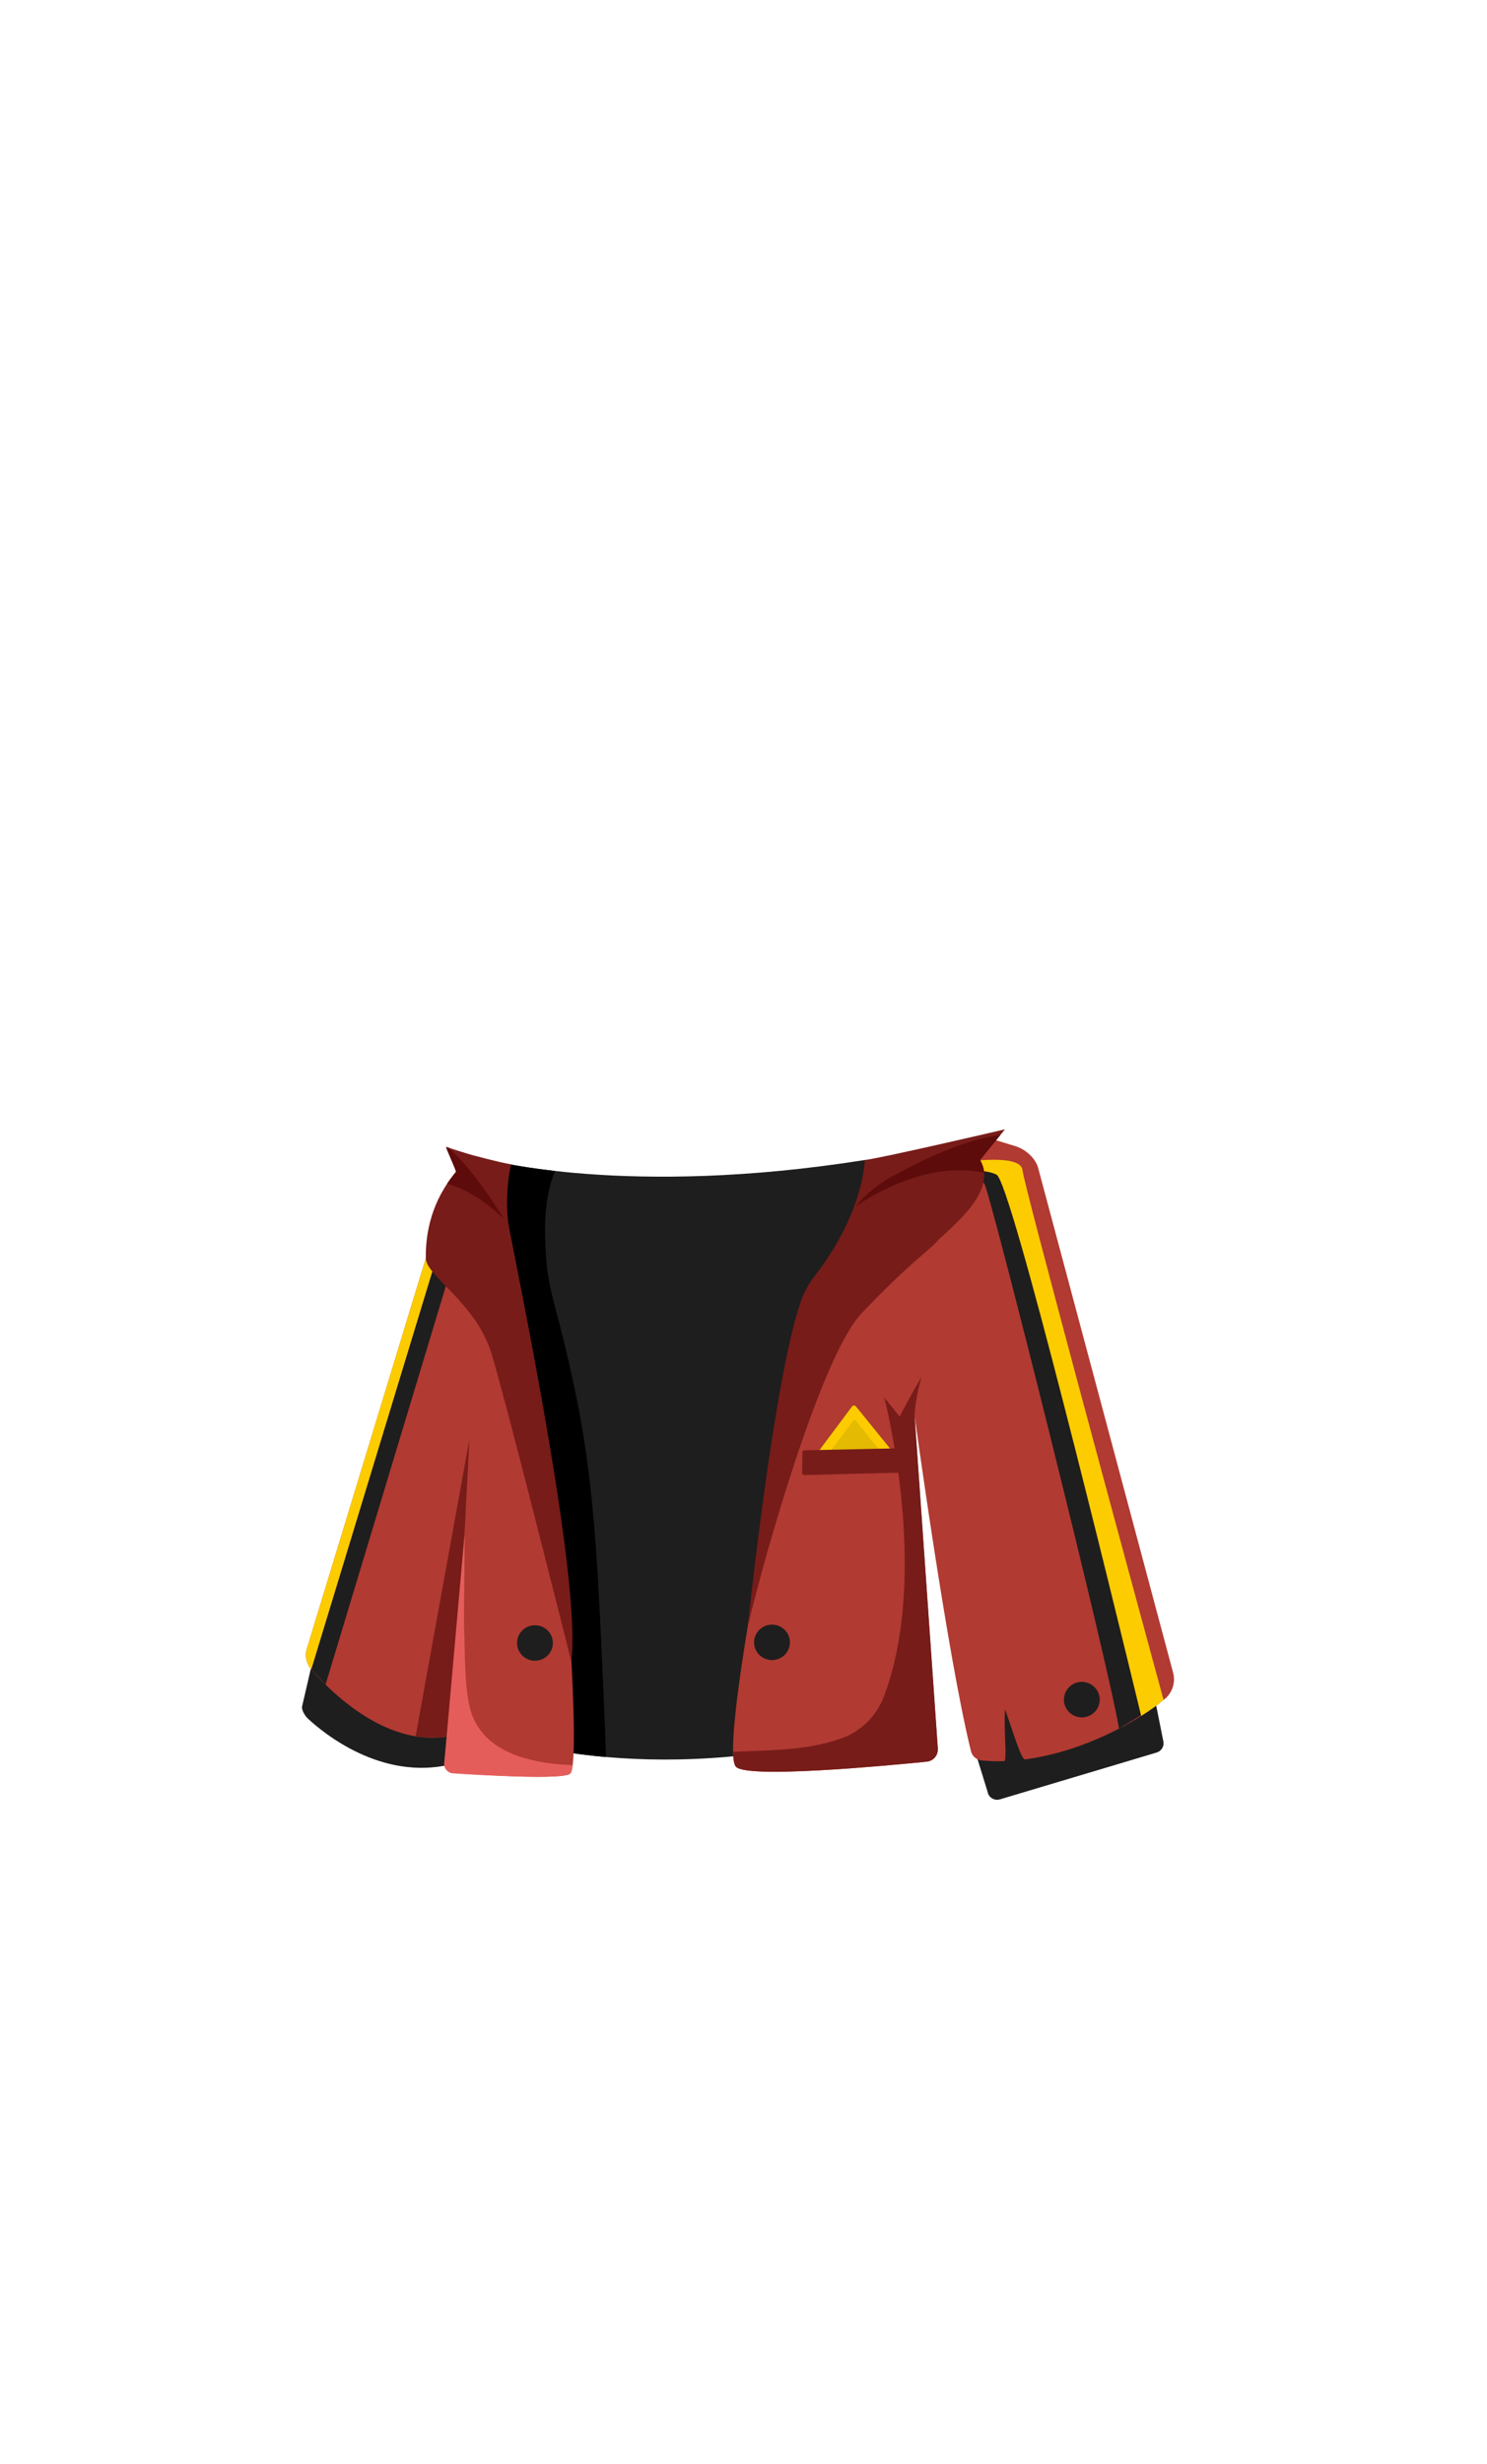 <svg xmlns="http://www.w3.org/2000/svg" width="250" height="414" fill="none" viewBox="0 0 250 414">
  <path fill="#1E1E1E" d="M145.39 194.9s6.85 78.62-.41 96.29c-36.96 9.8-61.92.36-61.92.36l-.98-96.7s23.42 6.39 63.32.05h-.01Zm18.881 100.44 1.76 5.7c.15.96 1.13 1.57 2.08 1.29l26.35-7.87c.8-.24 1.29-1.04 1.13-1.85l-1.15-5.76c-.2-.99-1.26-1.56-2.21-1.18l-20.441 6.01-3.149-5.53-.64 6.64-2.73.8c-.7.28-1.11 1-.99 1.74l-.01.01Z"/>
  <path fill="#000" d="M101.481 284.7c-.81-16.68-1.19-33.35-4.53-49.74-.86-4.21-1.82-8.4-2.9-12.56-.96-3.67-2-7.27-2.24-11.08-.32-5.09-.39-9.95 1.5-14.57-7.34-.83-11.25-1.89-11.25-1.89l.98 96.7s6.91 2.61 18.84 3.66c-.11-3.5-.24-7.01-.41-10.51l.01-.01Z"/>
  <path fill="#1E1E1E" d="m52.33 280.07-1.55 6.68c-.1.58.52 1.57.94 1.97 2.6 2.43 12.35 10.51 24.06 7.74.68-6.21.88-8.34.88-8.34l-24.34-8.04.01-.01Z"/>
  <path fill="#B13A32" d="m81.16 196.87-3.81 1.4a4.216 4.216 0 0 0-2.59 2.73l-23.17 76.02a3.66 3.66 0 0 0 .74 3.46c3.41 3.94 13.07 13.58 24.01 11.09-.44 4.82-.57 6.28-.57 6.28s18.69 1.45 20.1.14c1.41-1.31-.06-23.33-.06-23.33l-14.65-77.79Z"/>
  <path fill="#1E1E1E" d="m77.36 198.27-12.51 41.1-12.51 41.1 2.4 2.56 25.6-84.77-2.98.01Z"/>
  <path fill="#B13A32" d="M195.85 285.43c-.07.06-.14.12-.22.18-.97.81-2.24 1.74-3.77 2.7-4.76 3-11.91 6.31-19.54 7.31-.6.08-1.89-4.31-3.34-8.41-.26 3.67.4 8.68-.17 8.7-1.25.04-2.51 0-3.76-.12-.88-.08-1.61-.72-1.81-1.57-3.98-16.05-9.5-56.51-9.5-56.51l3.92 56.12c.08 1.1-.74 2.06-1.85 2.17-6.98.7-30.07 2.87-32.07.87-2.36-2.35 4.43-37.41 4.43-37.41l23.74-64.16 14.89-3.91 4.02 1.22c1.77.59 3.31 2.12 3.71 3.6l22.7 84.84c.43 1.6-.1 3.3-1.37 4.39l-.01-.01Z"/>
  <path fill="#1E1E1E" d="M193.72 287.07 170 196.64l-6.01-2-6.63 2.76s7.07-.13 8.13 1.47c1.03 1.55 20.95 81.04 22.64 91.56l5.59-3.37v.01Z"/>
  <path fill="#FCCC00" d="M195.63 285.61c-.97.81-2.24 1.74-3.77 2.7-4.95-20.45-21.84-89.61-24.3-90.93-2.79-1.5-9.9-.04-10.2.02l4.74-2.14s9.57-1.52 9.81 1.37c.2 2.42 17.97 67.89 23.71 88.98h.01Z"/>
  <path fill="#1E1E1E" d="M181.885 288.553c1.662-.004 3.006-1.342 3.002-2.988-.004-1.646-1.355-2.976-3.018-2.972-1.662.004-3.006 1.342-3.002 2.988.004 1.646 1.356 2.976 3.018 2.972Zm-91.935-9.519c1.663-.005 3.007-1.342 3.003-2.988-.005-1.646-1.356-2.977-3.018-2.972-1.663.004-3.007 1.342-3.002 2.987.004 1.646 1.355 2.977 3.017 2.973Zm39.85-.105c1.662-.004 3.007-1.342 3.002-2.988-.004-1.645-1.355-2.976-3.018-2.972-1.662.005-3.006 1.342-3.002 2.988.005 1.646 1.356 2.977 3.018 2.972Z"/>
  <path fill="#771C19" d="M168.961 189.75s-21.02 4.9-23.57 5.15c0 0-.06 8.64-8.35 19.4-1.05 1.36-1.89 2.86-2.44 4.48-4 11.72-7.6 43-8.83 53.85-.05.47 0 .48.1.02 2.73-11.49 12.22-44.91 19-52.01 8.18-8.58 11.38-10.57 12.56-11.96 1.49-1.74 10.63-8.29 7.33-13.77l4.2-5.16ZM78.92 241.84l-2.58 49.71c-2.22.51-4.39.51-6.46.17l9.04-49.88Zm61.771 55.42.93-.06-.94.06h.01Z"/>
  <path fill="#FCCC00" d="M52.34 280.47a3.634 3.634 0 0 1-.74-3.46l23.17-76.02a4.216 4.216 0 0 1 2.59-2.73l-12.51 41.1-12.51 41.1v.01Zm84.9-36.12 6-8.02c.16-.22.49-.23.67-.01l6.49 7.99c.22.27.03.67-.33.67l-12.48.03c-.35 0-.54-.39-.34-.66h-.01Z"/>
  <path fill="#E5BA03" d="m139.64 243.78 3.8-5.09c.1-.14.31-.14.42 0l4.12 5.07c.14.17.02.43-.21.43l-7.92.02c-.22 0-.35-.25-.21-.42v-.01Z"/>
  <path fill="#771C19" d="M71.59 211.41c.04 2.98 8.32 7.41 10.98 15.83 2.28 7.2 13.47 51.88 13.47 51.88 1.89-14.04-10.04-70.03-10.56-73.54-.52-3.51-.04-8.28.47-9.93-1.8-.29-6.6-1.59-6.6-1.59s-.87-.22-4.34-1.35c-.08.09 1.75 4.08 1.66 4.18-2.2 2.64-5.17 7.29-5.08 14.53v-.01Zm63.69 32.27 16.41-.35c.2 0 .37.14.38.34l.25 3.36c.02.21-.15.38-.36.39l-16.71.42c-.21 0-.39-.16-.39-.37l.05-3.44c0-.19.17-.35.37-.36v.01Z"/>
  <path fill="#5E0B0B" d="M77.04 199.52c2.88 1.2 5.4 3.12 7.66 5.25-2.67-4.28-5.57-8.42-9.23-11.91-.15-.05-.3-.1-.47-.15-.08.09 1.75 4.08 1.66 4.18-.47.57-.98 1.24-1.49 2 .63.18 1.25.39 1.86.65l.01-.02Zm66.76 3.22c.51-.35 1.02-.68 1.55-1.01 3.93-2.41 8.45-4.3 13.06-4.92 2.39-.32 4.74-.17 7.05.2-.06-.71-.28-1.42-.69-2.11l3.41-4.19c-2.08.24-4.13.8-6.11 1.47-4.23 1.44-8.33 3.42-12.23 5.58a21.733 21.733 0 0 0-6.04 4.98Z"/>
  <path fill="#771C19" d="M157.66 293.82c.08 1.1-.74 2.06-1.85 2.17-.09 0-.19.02-.3.03-.06 0-.12.01-.18.02-.15.02-.31.03-.48.05-.38.04-.8.08-1.24.12-.24.02-.49.05-.75.07-2.93.27-6.86.61-10.23.86-.34.03-.68.05-1.01.07l-.93.06c-7.91.52-15.82.73-16.95-.41-.31-.31-.46-1.2-.49-2.5.52-.04 1.03-.07 1.52-.09 5.69-.21 11.53-.26 16.94-2.29.02 0 .03-.01.05-.02 3.2-1.21 5.66-3.78 6.86-6.95 7.75-20.56.19-49.61.04-50.21l2.59 3.21s1.69-3.3 3.72-6.71c-.99 3.01-1.21 6.4-1.21 6.4l3.92 56.12h-.02Z"/>
  <path fill="#771C19" d="M142.63 297.13c3.38-.25 7.3-.59 10.23-.86-2.77.26-6.44.59-10.23.86Z"/>
  <path fill="#E55D5A" d="M78.1 257.82c.08 1.58-.16 14.19-.08 15.76.2 4.19.02 8.58.83 12.71 1.58 8.08 10.13 10.02 17.43 10.29-.1.74-.23 1.24-.41 1.41-1.16 1.08-14.91.29-19.7-.03-.9-.06-1.57-.83-1.49-1.72.09-.98.22-2.48.43-4.68l2.99-33.74Z"/>
</svg>
